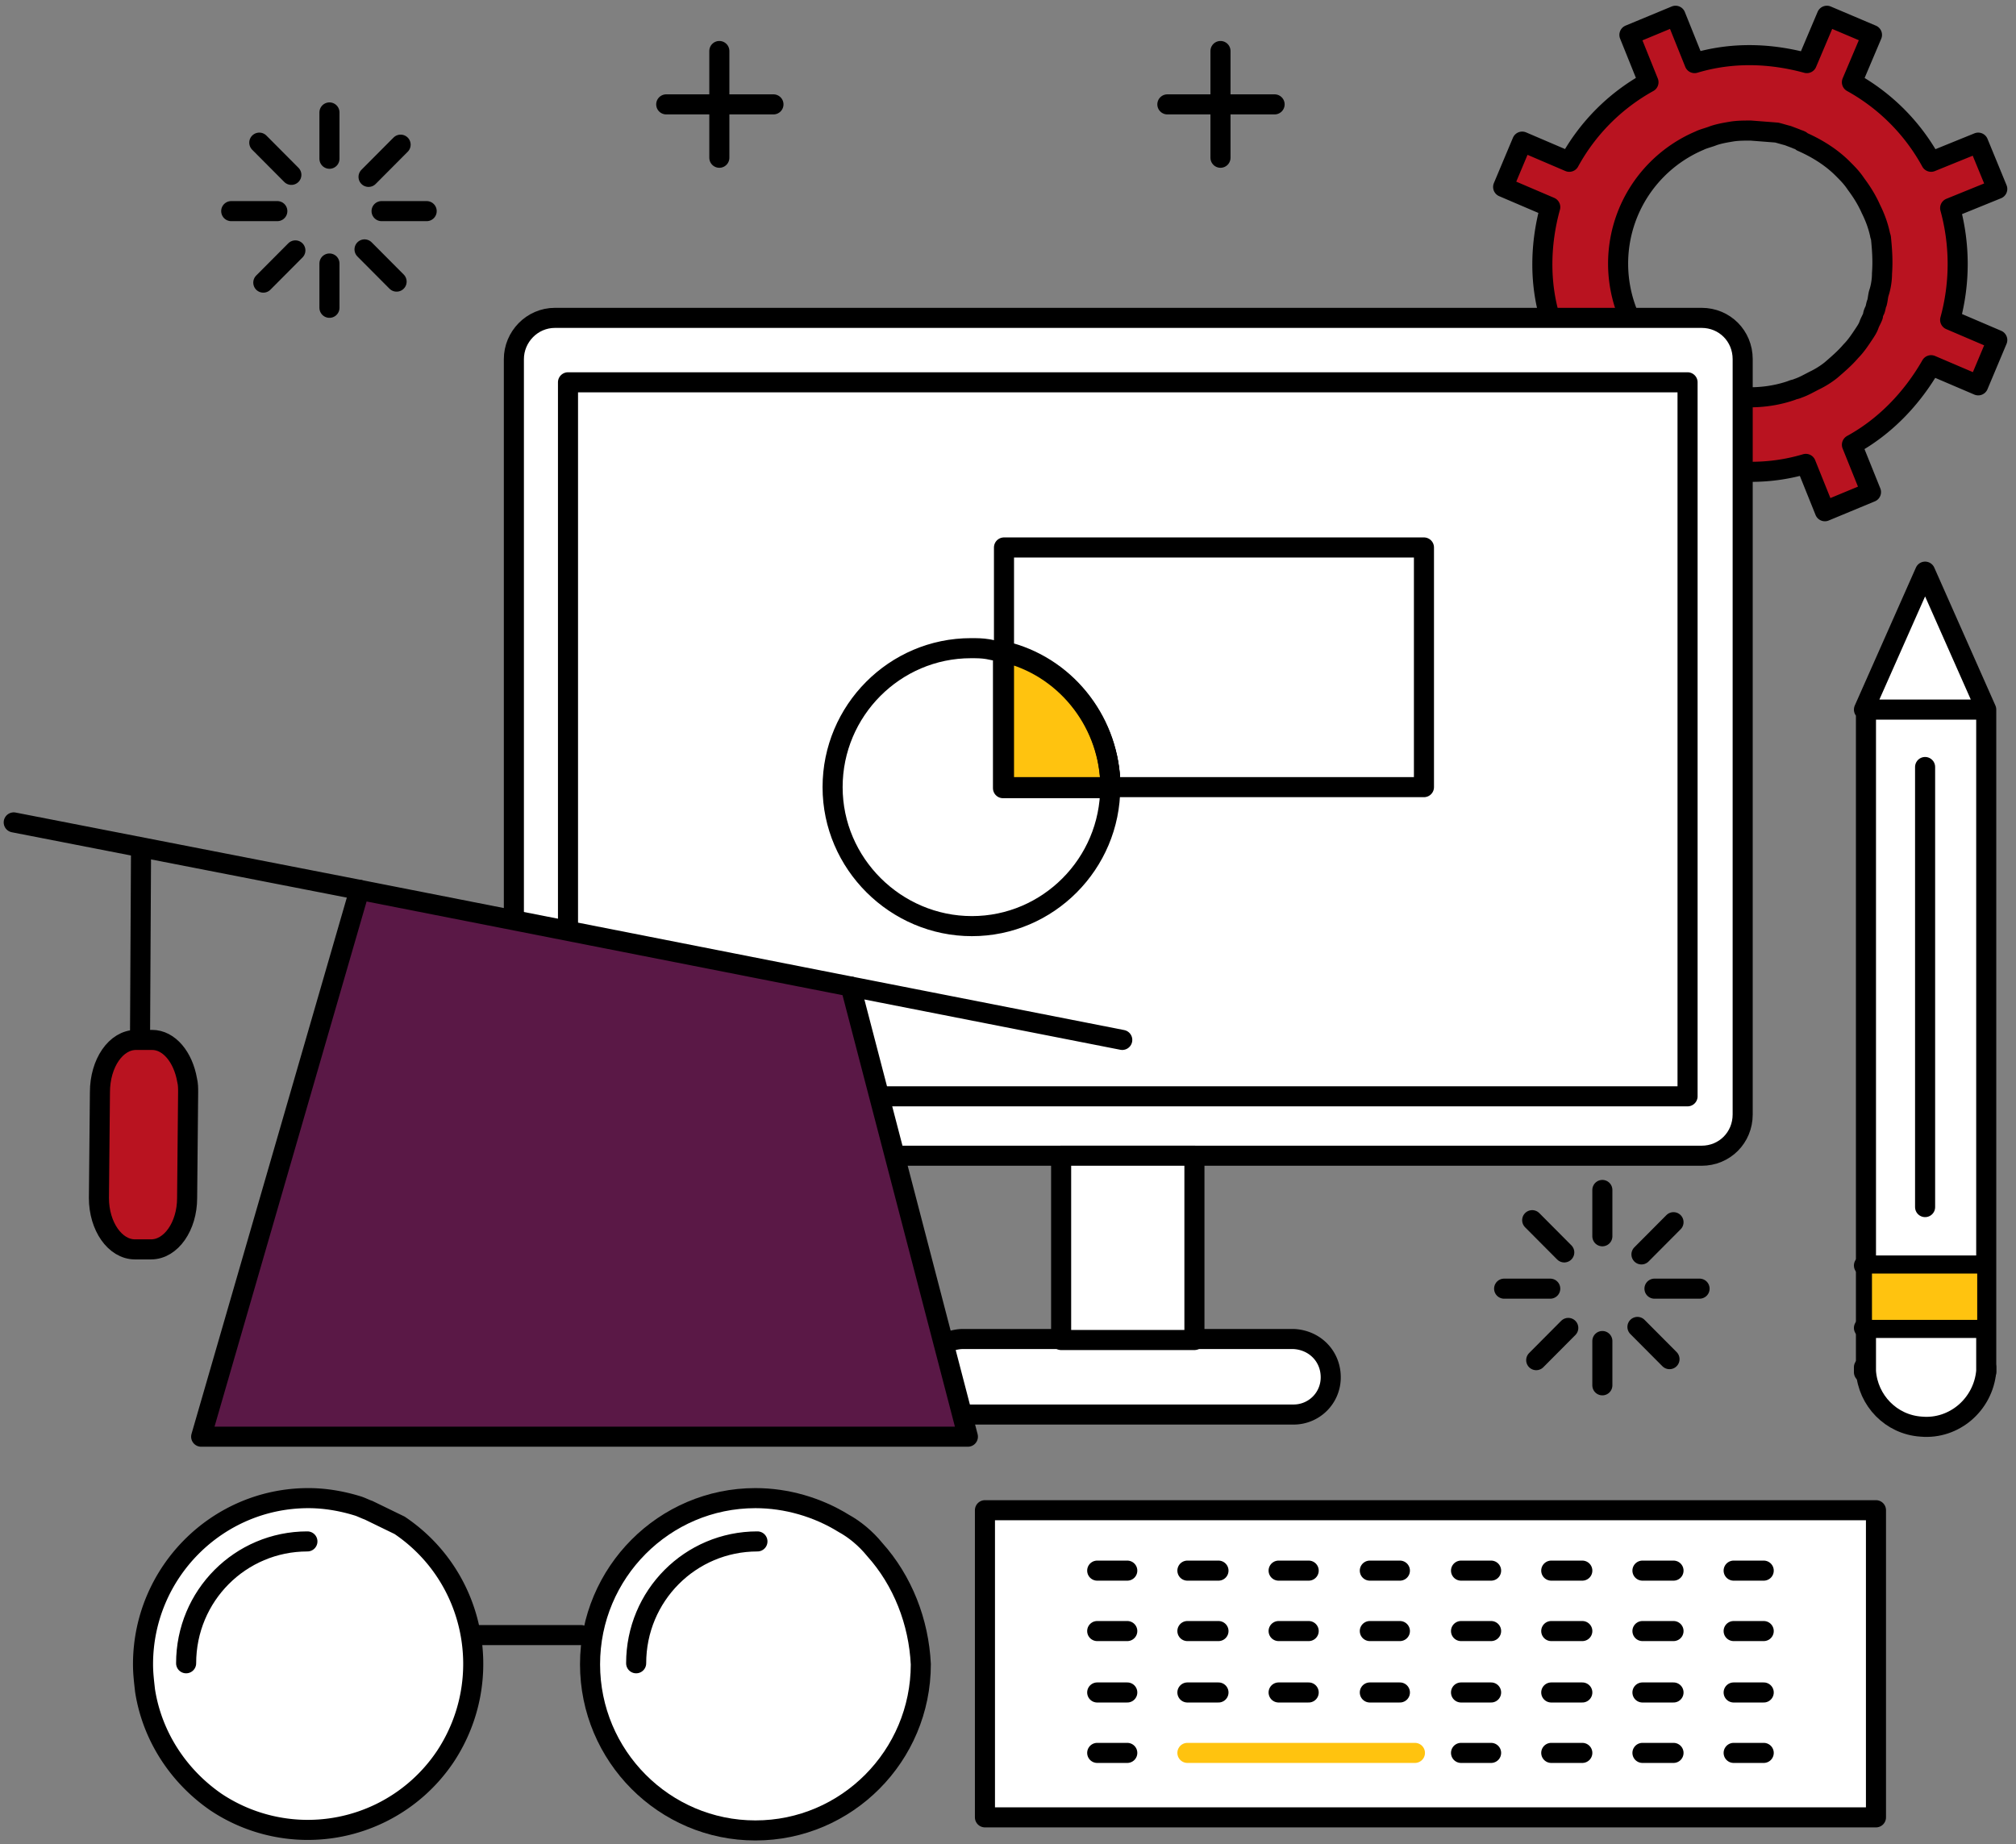 <svg xmlns="http://www.w3.org/2000/svg" width="188" height="172" viewBox="0 0 188 172">
    <rect x="0" y="0" width="188" height="172" fill="#808080" stroke="none"/>
    <g fill="none" fill-rule="evenodd">
        <path fill="#B91320" fill-rule="nonzero" stroke="#000" stroke-linecap="round" stroke-linejoin="round" stroke-width="1.872" d="M181.86 19.409l4.392-1.785-1.776-4.32-4.393 1.784a18.75 18.75 0 0 0-7.384-7.42l1.87-4.414-4.206-1.784-1.87 4.414c-3.458-.94-7.01-1.033-10.468 0L156.25 1.47l-4.3 1.784 1.777 4.415a18.75 18.75 0 0 0-7.384 7.42l-4.393-1.88-1.776 4.227 4.393 1.879c-.935 3.381-1.028 7.044 0 10.425l-4.393 1.785 1.776 4.32 4.393-1.784a18.75 18.75 0 0 0 7.384 7.42l-1.87 4.414 4.206 1.785 1.87-4.415c3.458.94 7.01 1.033 10.468 0l1.776 4.415 4.3-1.785-1.777-4.414c3.085-1.69 5.609-4.32 7.384-7.42l4.393 1.878 1.776-4.226-4.393-1.879a19.731 19.731 0 0 0 0-10.425zm-6.356 6.105c0 .563-.094 1.22-.28 1.784-.094.282-.094.564-.188.94-.093.187-.093.375-.187.657-.093.188-.187.376-.187.564-.093.281-.28.563-.374.845-.093.282-.28.563-.467.845-.374.564-.748 1.127-1.215 1.597-.56.657-1.215 1.22-1.87 1.784a8.066 8.066 0 0 1-1.495.94c-.56.281-1.028.563-1.589.751-.187.094-.374.094-.56.188-2.15.751-4.58.845-6.824.282-.187-.094-.467-.094-.654-.188-.093 0-.093 0-.187-.094-.187 0-.28-.094-.467-.188-.187 0-.28-.094-.468-.188-6.355-2.63-9.253-9.956-6.636-16.248a12.492 12.492 0 0 1 6.636-6.669c.374-.188.842-.282 1.309-.47.56-.187 1.122-.281 1.682-.375.561-.094 1.215-.094 1.776-.094l2.43.188c.374.094.655.187 1.029.281l.747.282c.187.094.28.094.468.188l.093.094c1.496.657 2.804 1.503 3.832 2.536.468.47.841.845 1.215 1.409.561.751 1.029 1.502 1.402 2.348.374.751.655 1.503.842 2.348 0 .094.093.282.093.376.094.939.187 2.066.094 3.287z"/>
        <path fill="#FFF" fill-rule="nonzero" stroke="#000" stroke-linecap="round" stroke-linejoin="round" stroke-width="1.872" d="M51.753 29.646h106.926c2.15 0 3.833 1.691 3.833 3.851v70.442c0 2.16-1.683 3.851-3.833 3.851H51.753c-2.15 0-3.832-1.69-3.832-3.85V33.496c0-2.066 1.682-3.85 3.832-3.85z"/>
        <path fill="#FFF" fill-rule="nonzero" stroke="#000" stroke-linecap="round" stroke-linejoin="round" stroke-width="1.872" d="M52.968 35.657h104.403v66.591H52.968zM124.096 128.453a3.459 3.459 0 0 1-3.458 3.475H89.794c-1.963 0-3.458-1.503-3.552-3.475 0-1.972 1.496-3.475 3.459-3.569h30.937c1.963.094 3.458 1.597 3.458 3.569z"/>
        <path fill="#FFF" fill-rule="nonzero" stroke="#000" stroke-linecap="round" stroke-linejoin="round" stroke-width="1.872" d="M98.954 107.79h12.431v17.188H98.954zM91.85 140.851h83.092v28.646H91.85z"/>
        <path stroke="#000" stroke-linecap="round" stroke-linejoin="round" stroke-width="1.872" d="M102.319 146.486h2.804M110.73 146.486h2.898M119.236 146.486h2.804M127.742 146.486h2.804M136.247 146.486h2.804M144.66 146.486h2.897M153.165 146.486h2.897M161.67 146.486h2.804M102.319 152.122h2.804M110.73 152.122h2.898M119.236 152.122h2.804M127.742 152.122h2.804M136.247 152.122h2.804M144.66 152.122h2.897M153.165 152.122h2.897M161.67 152.122h2.804M102.319 157.85h2.804M110.73 157.85h2.898M119.236 157.85h2.804M127.742 157.85h2.804M136.247 157.85h2.804M144.66 157.85h2.897M153.165 157.85h2.897M161.67 157.85h2.804M102.319 163.486h2.804"/>
        <path stroke="#FFC30F" stroke-linecap="round" stroke-linejoin="round" stroke-width="1.872" d="M110.73 163.486h21.218"/>
        <path stroke="#000" stroke-linecap="round" stroke-linejoin="round" stroke-width="1.872" d="M136.247 163.486h2.804M144.66 163.486h2.897M153.165 163.486h2.897M161.67 163.486h2.804M174.288 117.746h10.001M179.242 112.768v9.956M30.723 10.486v4.32M24.18 13.304l2.99 3.005M37.359 13.492l-2.991 3.005M27.545 23.354l-2.991 3.005M36.985 26.265l-2.991-3.005M30.723 24.575v4.132M25.862 19.69h-4.3M39.789 19.69h-4.206M62.128 9.735h10M67.081 4.757v9.956M108.861 9.735h10.001M113.815 4.757v9.956M149.426 110.983v4.32M142.883 113.801l2.991 3.006M156.062 113.989l-2.99 3.005M146.248 123.85l-2.99 3.006M155.688 126.762l-2.99-3.005M149.426 125.072v4.132M144.566 120.188h-4.3M158.492 120.188h-4.206M103.534 73.414h-9.908V60.83c5.608 1.315 9.627 6.293 9.908 12.022v.563z"/>
        <path stroke="#000" stroke-linecap="round" stroke-linejoin="round" stroke-width="1.872" d="M103.534 73.414c0 7.138-5.795 12.962-12.899 12.962-7.103 0-12.992-5.824-12.992-12.962s5.795-12.961 12.899-12.961c.56 0 1.028 0 1.589.094l1.402.282v12.68h10v-.095z"/>
        <path fill="#FFC30F" fill-rule="nonzero" stroke="#000" stroke-linecap="round" stroke-linejoin="round" stroke-width="1.872" d="M103.534 73.414h-9.908V60.83c5.608 1.315 9.627 6.293 9.908 12.022v.563z"/>
        <path stroke="#000" stroke-linecap="round" stroke-linejoin="round" stroke-width="1.872" d="M132.789 51.06v22.354h-29.255v-.657c-.28-5.73-4.3-10.707-9.908-12.022V51.06h39.163z"/>
        <path fill="#FFF" fill-rule="nonzero" stroke="#000" stroke-linecap="round" stroke-linejoin="round" stroke-width="1.872" d="M173.821 127.514v.47-.47zM185.224 127.514v.47c-.093-.188 0-.376 0-.47z"/>
        <path fill="#FFF" fill-rule="nonzero" stroke="#000" stroke-linecap="round" stroke-linejoin="round" stroke-width="1.872" d="M185.224 66.182v61.708c-.28 3.099-2.99 5.447-6.075 5.165-2.804-.188-4.954-2.442-5.141-5.165V66.182h11.216zM179.523 53.315l-5.702 12.867h11.403z"/>
        <path stroke="#000" stroke-linecap="round" stroke-linejoin="round" stroke-width="1.872" d="M173.821 118.028h11.31M173.821 123.85h11.31M179.523 71.536v41.044"/>
        <path fill="#FFC30F" fill-rule="nonzero" d="M174.569 118.779h9.814v4.32h-9.814z"/>
        <path stroke="#000" stroke-linecap="round" stroke-linejoin="round" stroke-width="1.872" d="M13.057 96.989l.094-17.564"/>
        <path fill="#B91320" fill-rule="nonzero" stroke="#000" stroke-linecap="round" stroke-linejoin="round" stroke-width="1.872" d="M12.683 96.989h1.496c1.589 0 2.897 1.597 3.271 3.757.094.376.094.751.094 1.127l-.094 9.862c0 2.63-1.495 4.79-3.365 4.79H12.59c-1.87 0-3.365-2.16-3.365-4.79l.094-9.862c0-2.724 1.495-4.884 3.364-4.884z"/>
        <path fill="#5A1846" fill-rule="nonzero" stroke="#000" stroke-linecap="round" stroke-linejoin="round" stroke-width="1.872" d="M18.759 133.994H90.26L79.326 92.011l-45.8-9.017z"/>
        <path stroke="#000" stroke-linecap="round" stroke-linejoin="round" stroke-width="1.872" d="M33.527 82.994L1.28 76.702M104.655 96.989l-25.33-4.978"/>
        <path fill="#FFF" fill-rule="nonzero" stroke="#000" stroke-linecap="round" stroke-linejoin="round" stroke-width="1.872" d="M37.265 142.26c7.104 4.79 8.973 14.37 4.3 21.508a15.437 15.437 0 0 1-21.404 4.32c-3.552-2.442-5.982-6.198-6.636-10.425-.094-.845-.187-1.597-.187-2.442 0-8.547 6.916-15.497 15.422-15.497 1.589 0 3.178.282 4.673.751.28.094.654.282.935.376l2.897 1.409z"/>
        <path stroke="#000" stroke-linecap="round" stroke-linejoin="round" stroke-width="1.872" d="M17.357 155.127c0-6.293 5.047-11.365 11.31-11.365"/>
        <path fill="#FFF" fill-rule="nonzero" stroke="#000" stroke-linecap="round" stroke-linejoin="round" stroke-width="1.872" d="M81.569 144.514c2.617 2.911 4.112 6.762 4.3 10.707 0 8.547-6.917 15.497-15.423 15.497-8.505 0-15.422-6.95-15.422-15.497s6.917-15.497 15.422-15.497c2.898 0 5.795.845 8.225 2.348 1.028.563 2.057 1.409 2.898 2.442z"/>
        <path stroke="#000" stroke-linecap="round" stroke-linejoin="round" stroke-width="1.872" d="M59.324 155.127c0-6.293 5.047-11.365 11.31-11.365M44.65 152.497h9.533"/>
    </g>
</svg>

